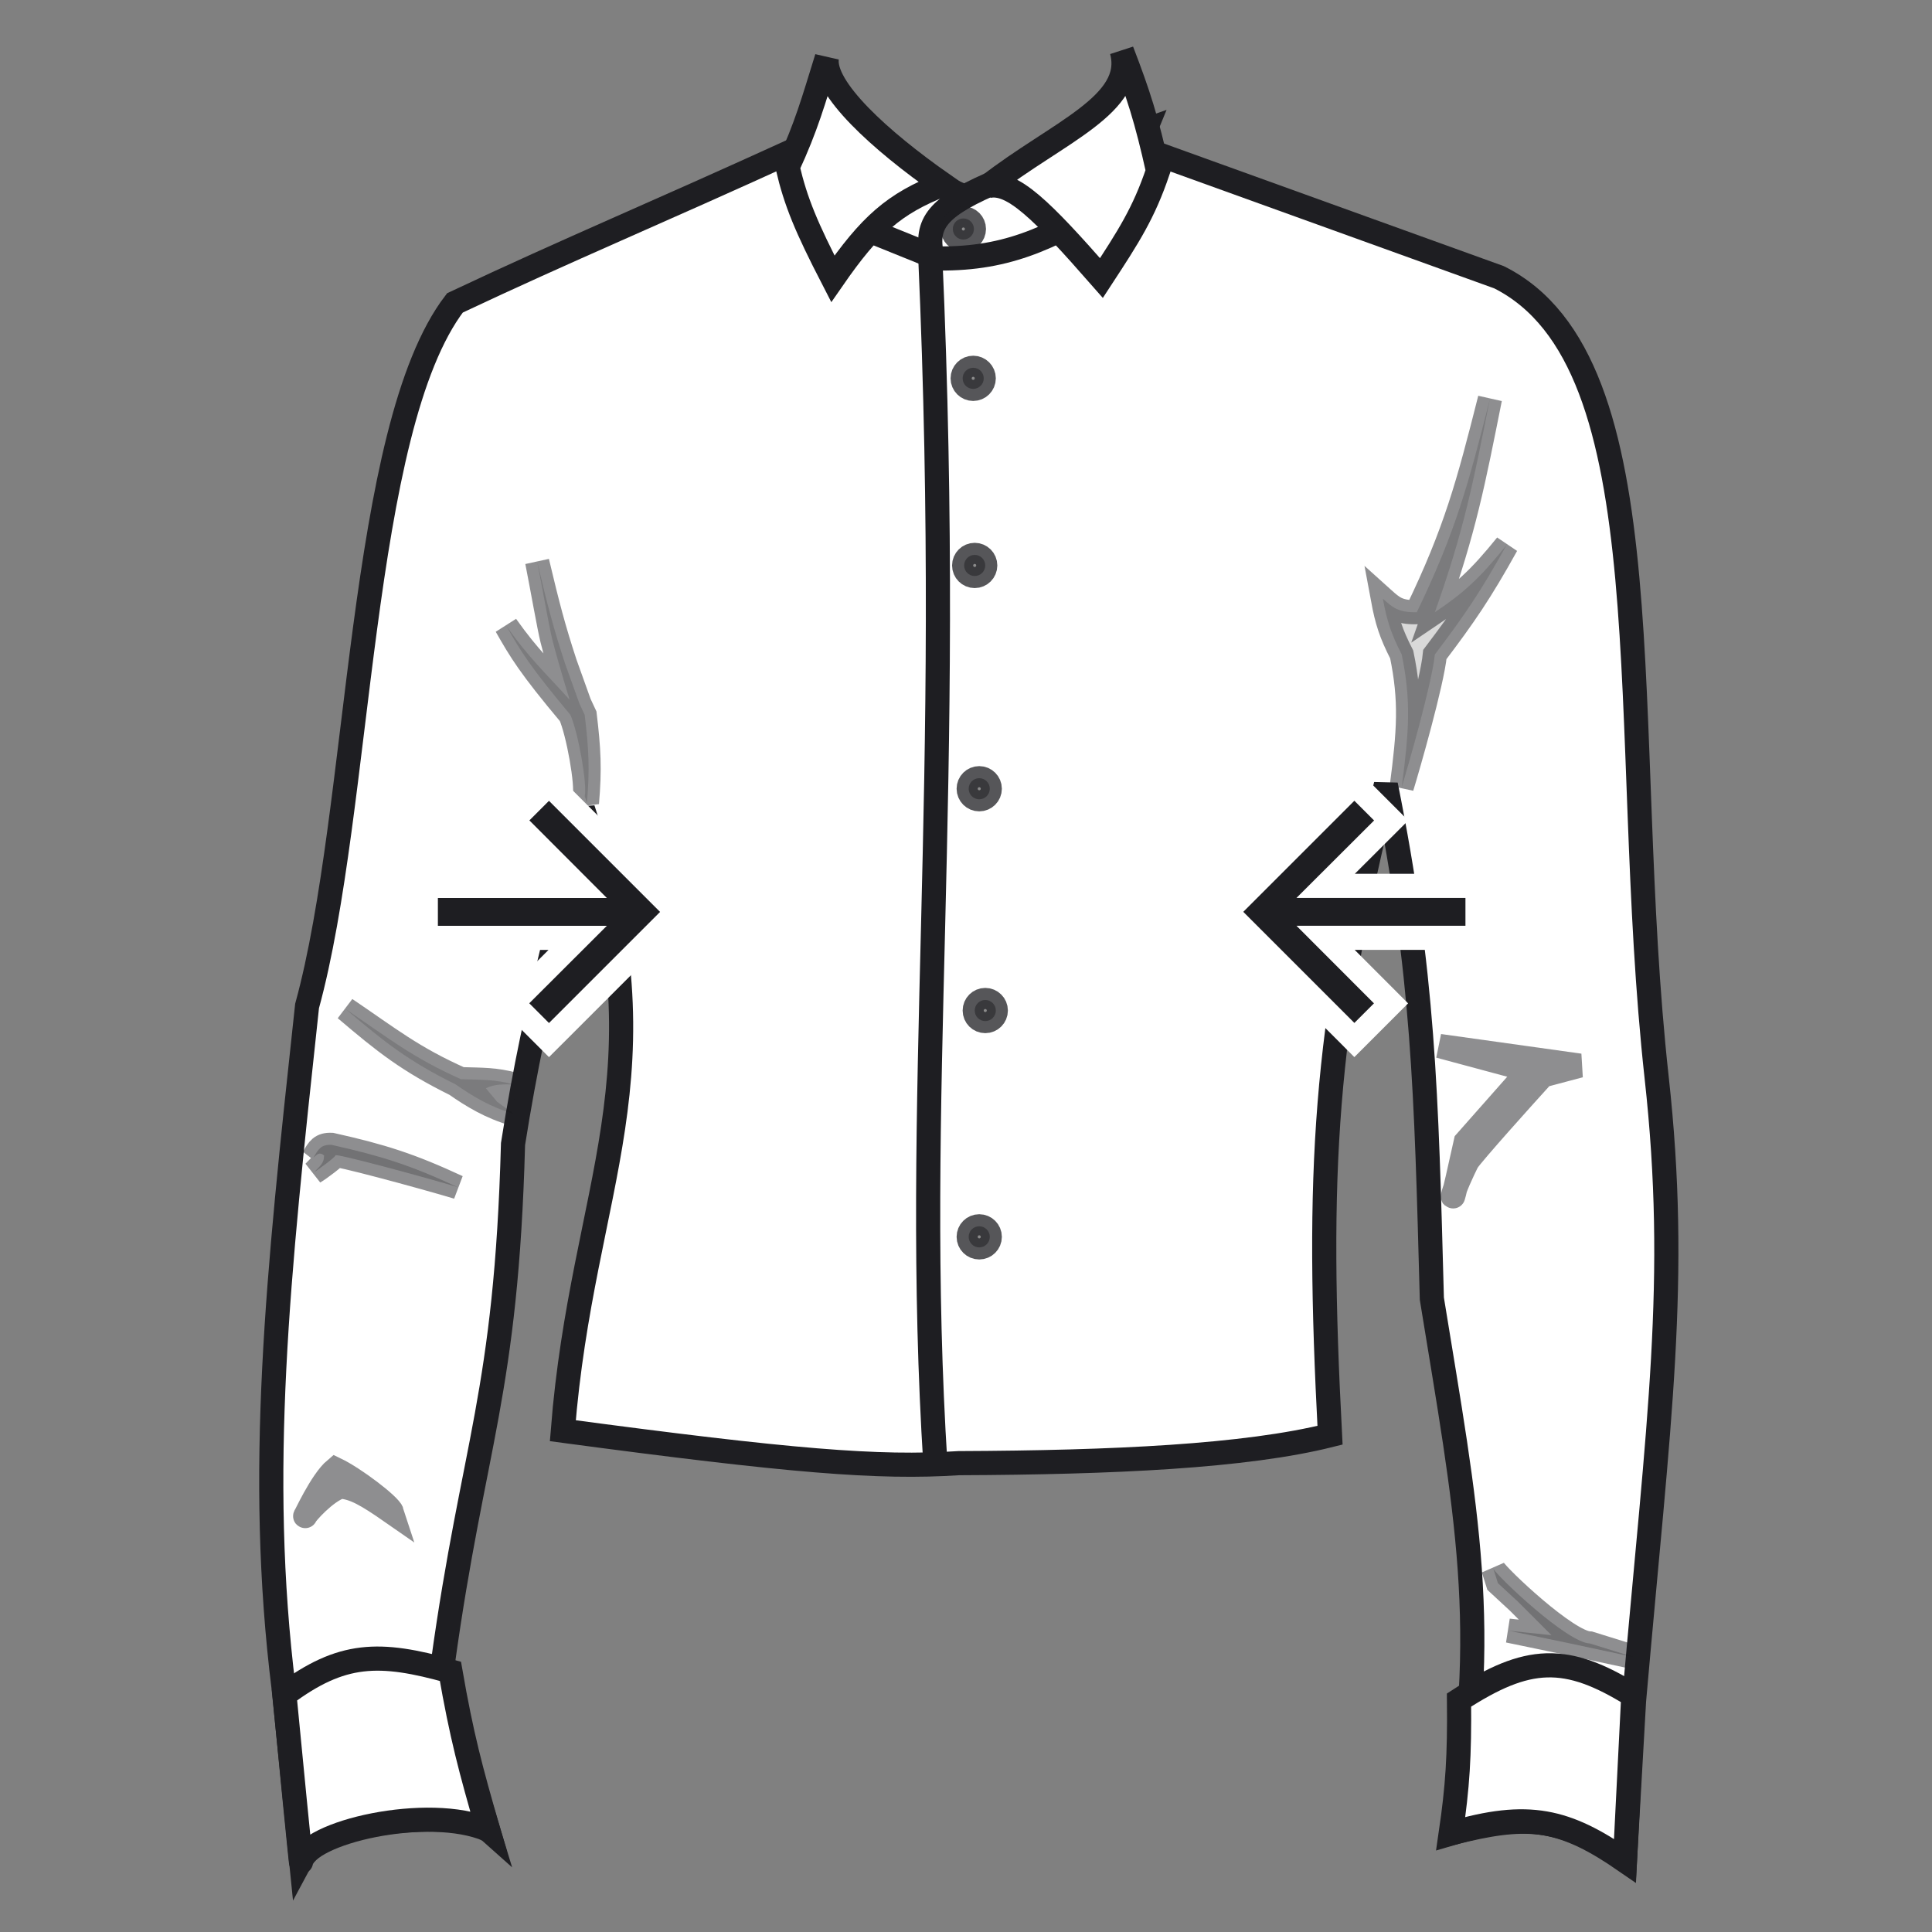<svg width="80" height="80" viewBox="0 0 80 80" fill="none" xmlns="http://www.w3.org/2000/svg">
<rect x="0" y="0" width="80" height="80" fill="#808080" stroke="none"/>
<path d="M18.838 12.542C23.67 10.265 26.965 8.916 33.113 6.107L39.642 9.512L47.701 6.295L62.071 11.48C69.13 15.01 67.006 30.16 68.599 44.623C69.525 53.026 68.691 58.706 67.662 70.426L67.287 77.017C64.603 75.118 63.023 75.179 60.165 75.892C61.758 67.49 60.714 62.541 59.29 53.776C59.057 45.173 58.956 40.332 57.385 32.503C54.823 42.653 54.506 48.591 55.073 59.43C51.575 60.305 46.111 60.56 39.704 60.586C36.36 60.803 32.749 60.505 23.305 59.243C24.117 48.997 27.771 44.592 24.139 33.503C23.36 38.097 22.274 40.844 21.243 47.372C20.962 57.743 19.596 59.768 18.338 68.864C18.806 71.454 19.43 73.186 20.212 75.767C19.337 74.987 13.433 75.205 12.465 77.017L11.747 69.926C10.632 60.944 11.508 52.831 12.685 41.936L12.715 41.656C14.964 33.472 14.839 17.759 18.838 12.542Z" fill="white" stroke="#1E1E22"/>
<path opacity="0.5" d="M65.836 68.053C64.899 68.028 62.038 65.311 61.838 64.961L62.025 65.555L62.869 66.335L64.243 67.71L62.463 67.522L65.024 68.053L67.648 68.616L65.836 68.053Z" fill="black" fill-opacity="0.45" stroke="#1E1E22"/>
<g opacity="0.5">
<path d="M13.887 60.838C14.675 61.215 16.137 62.327 16.23 62.618C15.174 61.883 14.678 61.606 14.106 61.556C13.542 61.737 12.823 62.506 12.668 62.725C12.644 62.772 12.633 62.791 12.638 62.775C12.641 62.765 12.651 62.748 12.668 62.725C12.806 62.452 13.383 61.261 13.887 60.838Z" fill="black" fill-opacity="0.45"/>
<path d="M16.23 62.618C16.137 62.327 14.675 61.215 13.887 60.838C13.295 61.334 12.604 62.888 12.638 62.775C12.667 62.677 13.482 61.757 14.106 61.556C14.678 61.606 15.174 61.883 16.23 62.618Z" stroke="#1E1E22"/>
</g>
<path opacity="0.5" d="M13.887 47.843C13.918 47.886 13.207 48.42 13.013 48.53C13.242 48.287 13.423 48.17 13.419 47.843C13.235 47.696 13.144 47.781 12.981 47.937C13.181 47.581 13.295 47.387 13.731 47.406C15.844 47.88 16.993 48.249 18.948 49.155C17.33 48.672 13.802 47.725 13.887 47.843Z" fill="black" fill-opacity="0.45" stroke="#1E1E22"/>
<path d="M38.643 7.577L40.08 8.202L40.454 8.608L38.611 10.607L33.738 8.639L34.113 5.109L38.643 7.577Z" fill="white" stroke="#1E1E22"/>
<path d="M39.048 7.639C36.445 5.821 34.05 3.64 34.238 2.391C33.676 4.198 33.395 5.229 32.613 6.92C32.953 8.369 33.382 9.399 34.487 11.543C36.024 9.326 37.007 8.433 39.048 7.639Z" fill="white" stroke="#1E1E22"/>
<path d="M38.611 10.699C38.308 9.342 38.684 8.653 40.985 7.638L47.42 5.389L46.265 8.2C43.349 9.971 41.552 10.771 38.611 10.699Z" fill="white" stroke="#1E1E22"/>
<path d="M45.608 11.512C43.111 8.662 41.925 7.502 40.923 7.701C43.766 5.483 47.045 4.327 46.452 2.109C47.135 3.885 47.479 4.946 47.951 7.076C47.361 8.825 46.734 9.79 45.608 11.512Z" fill="white" stroke="#1E1E22"/>
<path d="M38.736 60.679C37.768 45.373 39.517 33.003 38.517 10.543" stroke="#1E1E22"/>
<path d="M18.651 69.207C15.696 68.376 14.15 68.407 11.778 70.175C11.997 72.456 12.457 77.165 12.466 77.11C12.663 75.868 17.745 74.705 20.212 75.767C19.488 73.27 19.114 71.869 18.651 69.207Z" fill="white" stroke="#1E1E22"/>
<path d="M60.415 70.396C63.256 68.551 64.843 68.471 67.631 70.209L67.287 77.05C64.85 75.37 63.297 74.973 60.071 75.925C60.356 73.981 60.438 72.724 60.415 70.396Z" fill="white" stroke="#1E1E22"/>
<circle opacity="0.75" cx="39.891" cy="9.482" r="0.437" fill="black" fill-opacity="0.6" stroke="#1E1E22"/>
<circle opacity="0.75" cx="40.298" cy="15.666" r="0.437" fill="black" fill-opacity="0.6" stroke="#1E1E22"/>
<circle opacity="0.75" cx="40.36" cy="23.414" r="0.437" fill="black" fill-opacity="0.6" stroke="#1E1E22"/>
<circle opacity="0.75" cx="40.548" cy="32.66" r="0.437" fill="black" fill-opacity="0.6" stroke="#1E1E22"/>
<circle opacity="0.75" cx="40.798" cy="41.844" r="0.437" fill="black" fill-opacity="0.6" stroke="#1E1E22"/>
<circle opacity="0.75" cx="40.548" cy="51.215" r="0.437" fill="black" fill-opacity="0.6" stroke="#1E1E22"/>
<g opacity="0.5">
<path d="M63.882 44.531C62.955 45.551 61.033 47.692 60.758 48.092C60.625 48.359 60.393 48.848 60.261 49.198C60.197 49.467 60.156 49.618 60.165 49.529C60.172 49.457 60.209 49.339 60.261 49.198C60.379 48.71 60.575 47.83 60.696 47.28L63.32 44.312L59.602 43.312L65.413 44.125L63.882 44.531Z" fill="black" fill-opacity="0.3"/>
<path d="M60.758 48.092C61.033 47.692 62.955 45.551 63.882 44.531L65.413 44.125L59.602 43.312L63.32 44.312L60.696 47.28C60.508 48.133 60.14 49.779 60.165 49.529C60.19 49.279 60.571 48.467 60.758 48.092Z" stroke="#1E1E22"/>
</g>
<path opacity="0.5" d="M59.415 27.099C59.298 28.28 58.295 31.773 58.041 32.597C58.346 30.274 58.438 29.017 58.041 27.099C57.6 26.235 57.434 25.728 57.26 24.788L57.27 24.797C57.672 25.158 57.9 25.364 58.666 25.35C60.282 22.005 60.805 20.035 61.696 16.51C61.005 19.967 60.638 21.906 59.415 25.35C60.585 24.563 61.237 23.988 62.383 22.57C61.3 24.52 60.638 25.484 59.415 27.099Z" fill="black" fill-opacity="0.3" stroke="#1E1E22"/>
<path opacity="0.5" d="M18.869 44.905C19.564 45.391 20.321 45.85 21.275 46.123L20.931 45.873L20.587 45.623L20.119 45.061C20.494 44.883 20.823 44.902 21.275 44.905C20.506 44.696 19.983 44.713 19.088 44.686C17.078 43.791 16.12 43.007 14.309 41.781C15.949 43.175 16.894 43.925 18.869 44.905Z" fill="black" fill-opacity="0.3" stroke="#1E1E22"/>
<path opacity="0.5" d="M23.617 29.599C23.943 30.335 24.324 32.482 24.211 32.973L24.304 33.254C24.425 31.827 24.381 31.026 24.211 29.599L23.992 29.131L23.398 27.475C22.92 26.021 22.672 25.065 22.243 23.258C22.451 24.309 22.742 25.976 22.867 26.475C22.976 26.909 23.211 27.756 23.586 28.974C22.538 27.811 21.915 27.259 20.962 25.913C21.561 26.965 21.927 27.582 23.617 29.599Z" fill="black" fill-opacity="0.3" stroke="#1E1E22"/>
<path d="M23.086 32.807L22.732 32.453L22.378 32.807L21.568 33.617L21.215 33.971L21.567 34.324L23.924 36.685H18.132H17.632V37.185V38.335V38.835H18.132H23.921L21.562 41.19L21.208 41.543L21.562 41.897L22.378 42.714L22.732 43.067L23.086 42.714L27.686 38.114L28.039 37.76L27.686 37.407L23.086 32.807Z" fill="#1E1E22" stroke="white"/>
<path d="M55.728 42.711L56.081 43.065L56.435 42.711L57.246 41.9L57.599 41.547L57.246 41.193L54.889 38.833H60.681H61.181V38.333V37.182V36.682H60.681H54.892L57.251 34.328L57.605 33.974L57.251 33.62L56.435 32.804L56.081 32.45L55.728 32.804L51.128 37.404L50.774 37.758L51.128 38.111L55.728 42.711Z" fill="#1E1E22" stroke="white"/>
</svg>
